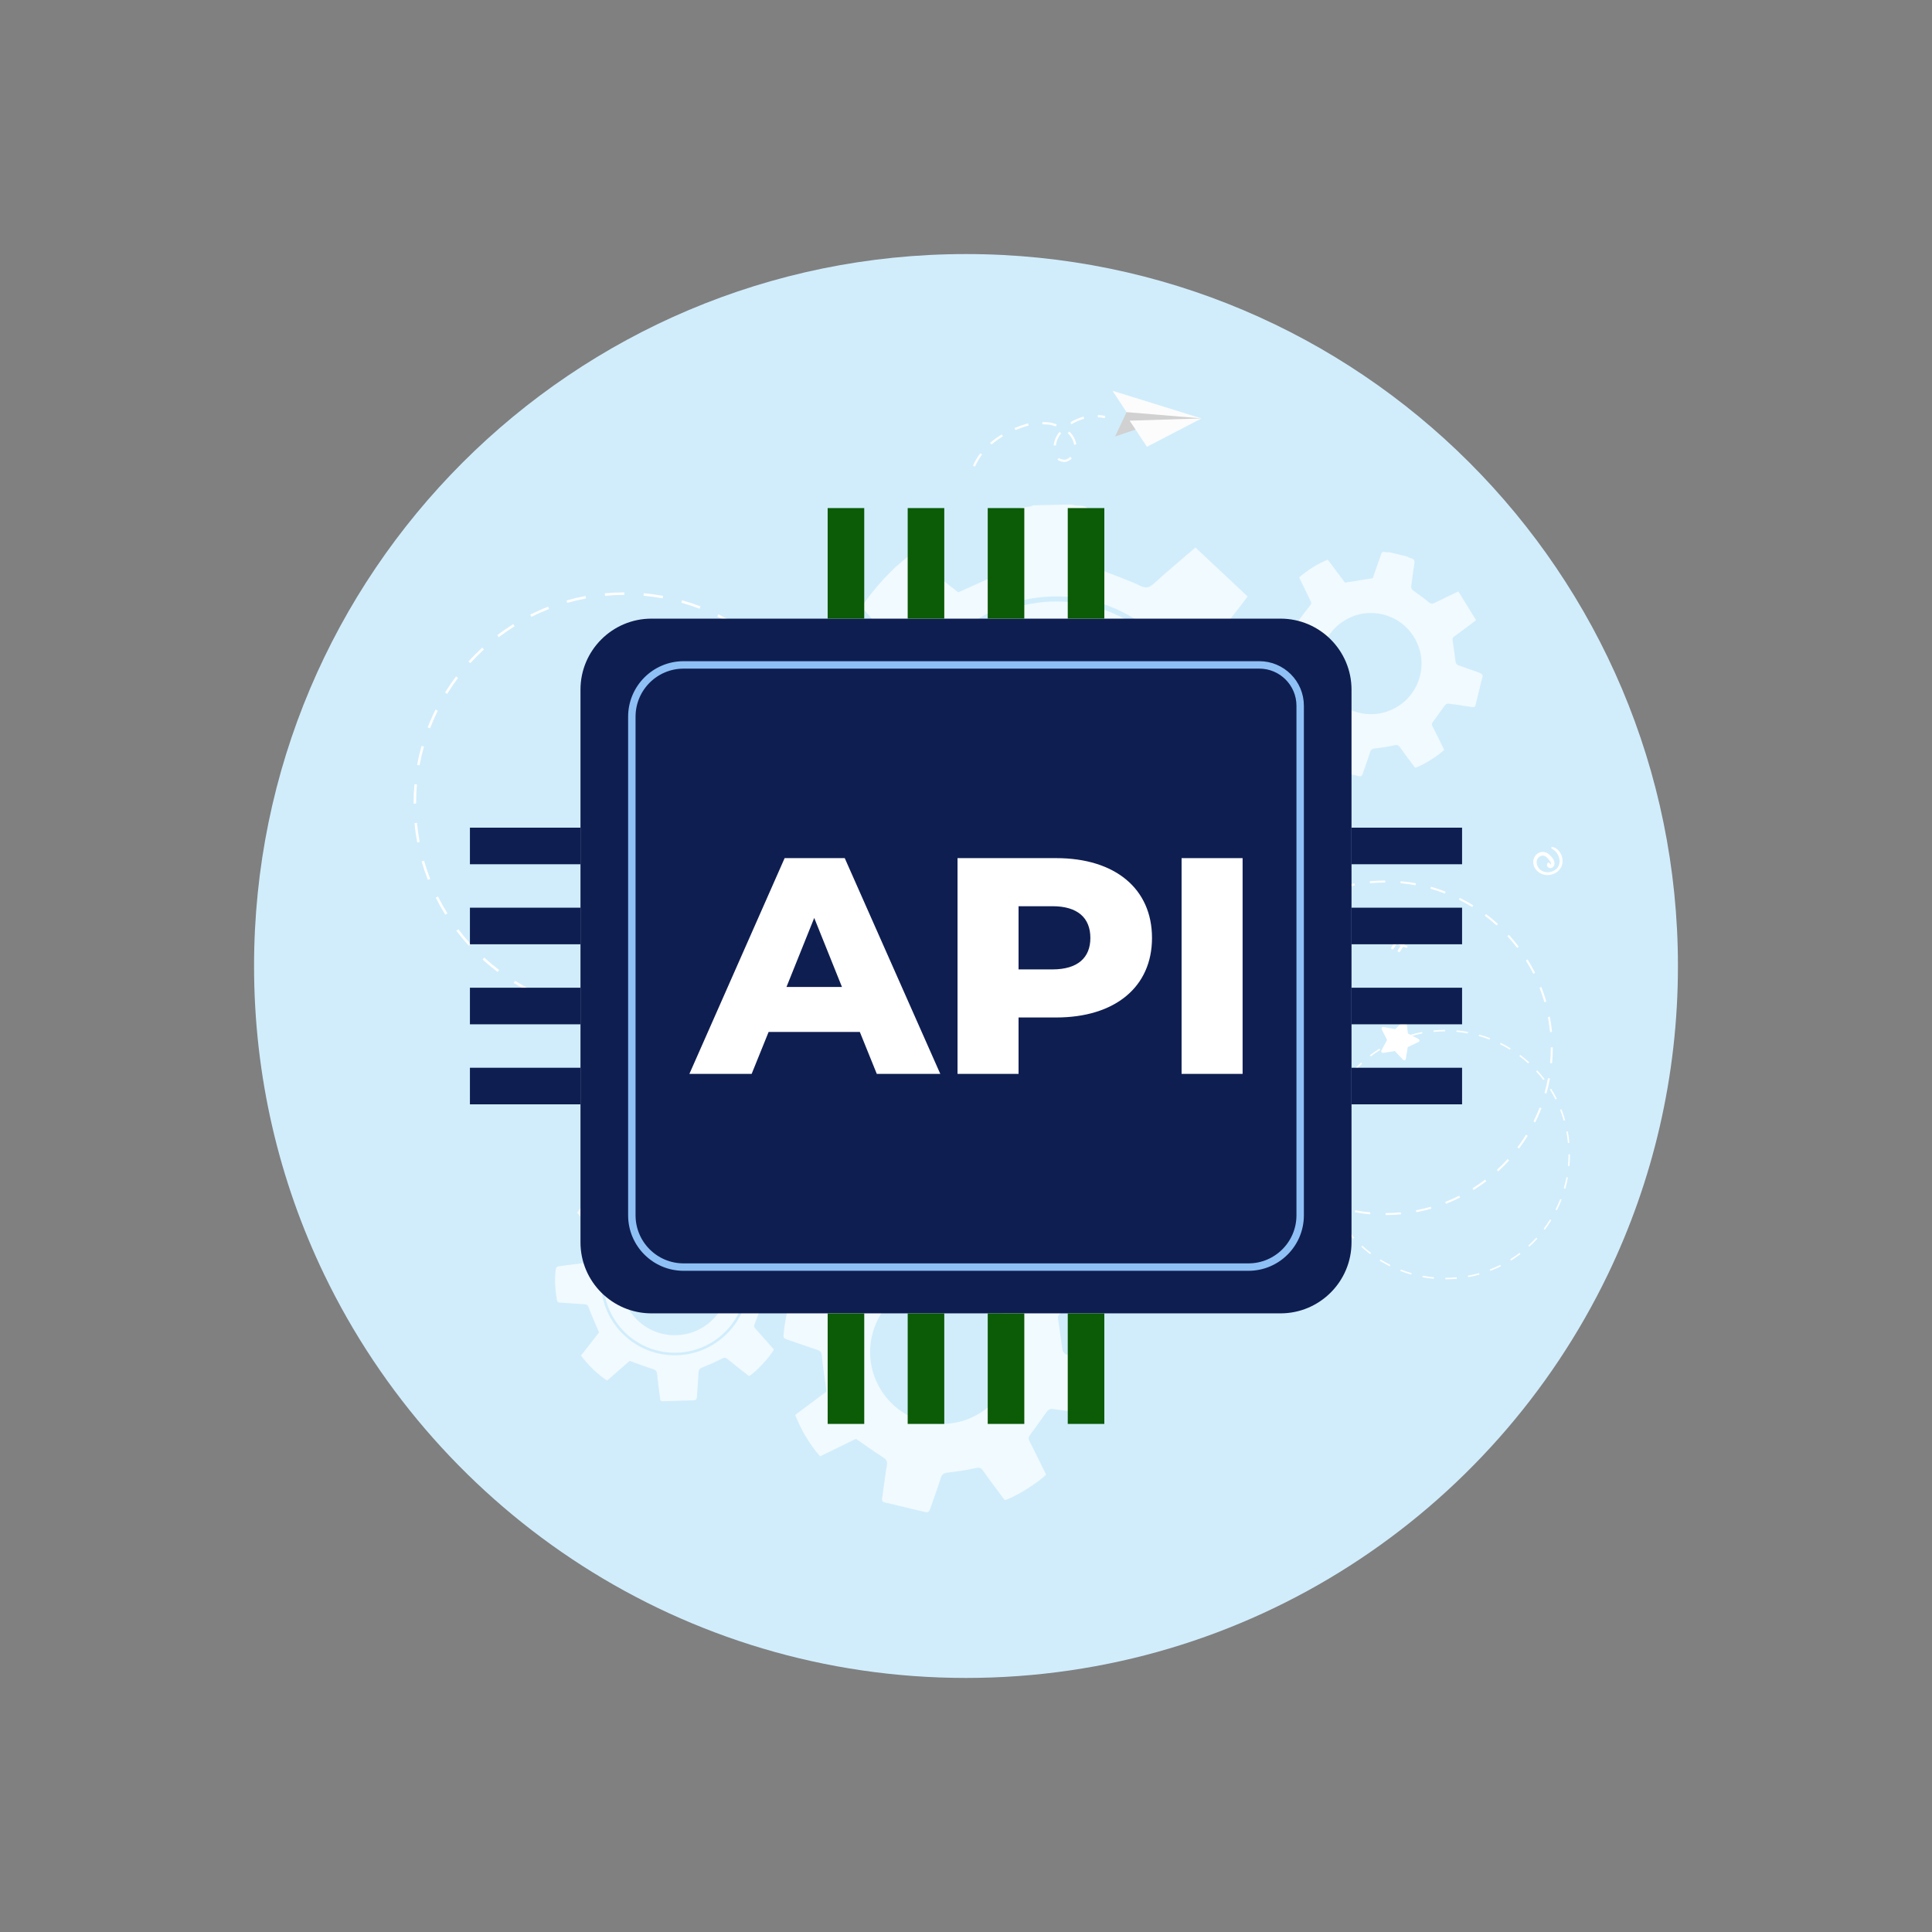 <?xml version="1.0" encoding="UTF-8"?>
<svg id="Layer_1" data-name="Layer 1" xmlns="http://www.w3.org/2000/svg" viewBox="0 0 2000 2000">
  <rect x="0" y="0" width="2000" height="2000" fill="#808080" stroke="none"/>
  <defs>
    <style>
      .cls-1, .cls-2 {
        opacity: .7;
      }

      .cls-3, .cls-2 {
        fill: #fff;
      }

      .cls-4 {
        fill: #d1d1d1;
      }

      .cls-5 {
        fill: #0f1e51;
      }

      .cls-6 {
        fill: none;
        stroke: #8ec0f5;
        stroke-linecap: round;
        stroke-linejoin: round;
        stroke-width: 7.69px;
      }

      .cls-7 {
        fill: #0b5b07;
      }

      .cls-8 {
        fill: #d1edfc;
      }

      .cls-9 {
        fill: #fcfcfc;
      }
    </style>
  </defs>
  <path class="cls-8" d="m1737,1000c0,114.46-26.09,222.82-72.65,319.47-119.02,247.05-371.77,417.53-664.35,417.53s-545.33-170.48-664.35-417.53c-46.56-96.65-72.65-205.01-72.65-319.47,0-407.03,329.97-737,737-737s737,329.97,737,737Z"/>
  <path class="cls-3" d="m646.77,1050.16v-2.58c6.64,0,13.34-.31,19.91-.92l.24,2.57c-6.65.61-13.43.92-20.15.93Zm-20.15-.9c-6.69-.61-13.41-1.53-19.98-2.75l.47-2.53c6.5,1.2,13.14,2.12,19.75,2.72l-.23,2.57Zm60.28-2.8l-.47-2.53c6.51-1.21,13.04-2.75,19.41-4.56l.71,2.48c-6.44,1.83-13.05,3.38-19.64,4.61Zm-99.91-4.54c-6.44-1.83-12.88-3.98-19.14-6.39l.93-2.4c6.18,2.39,12.54,4.52,18.91,6.32l-.7,2.48Zm138.68-6.49l-.93-2.4c6.17-2.4,12.3-5.11,18.23-8.07l1.15,2.3c-5.99,2.99-12.2,5.74-18.45,8.16Zm-176.28-8.06c-6-2.99-11.93-6.29-17.63-9.82l1.36-2.19c5.63,3.49,11.49,6.75,17.42,9.71l-1.15,2.31Zm212.33-9.95l-1.36-2.19c5.62-3.49,11.15-7.29,16.44-11.29l1.55,2.05c-5.35,4.05-10.94,7.89-16.63,11.42Zm-246.61-11.28c-5.35-4.04-10.57-8.37-15.53-12.89l1.73-1.9c4.9,4.46,10.06,8.75,15.34,12.74l-1.55,2.05Zm278.75-13.05l-1.74-1.9c4.89-4.46,9.63-9.21,14.1-14.1l1.9,1.74c-4.51,4.95-9.31,9.75-14.26,14.27Zm-308.56-14.09c-4.52-4.95-8.87-10.17-12.91-15.5l2.05-1.56c4,5.28,8.29,10.43,12.76,15.32l-1.9,1.74Zm335.72-15.69l-2.05-1.55c4-5.29,7.79-10.82,11.28-16.44l2.19,1.36c-3.53,5.69-7.37,11.29-11.41,16.64Zm-360.06-16.43c-3.54-5.69-6.85-11.62-9.85-17.61l2.3-1.15c2.96,5.92,6.24,11.77,9.73,17.4l-2.19,1.36Zm381.3-17.83l-2.31-1.15c2.96-5.93,5.67-12.07,8.06-18.24l2.4.93c-2.42,6.25-5.16,12.46-8.16,18.46Zm-399.33-18.22c-2.43-6.25-4.59-12.68-6.43-19.12l2.48-.71c1.82,6.37,3.95,12.72,6.35,18.9l-2.4.93Zm413.89-19.37l-2.48-.7c1.81-6.37,3.34-12.9,4.55-19.41l2.53.47c-1.22,6.59-2.77,13.2-4.6,19.64Zm-424.94-19.39c-1.23-6.58-2.17-13.3-2.78-19.98l2.57-.24c.61,6.6,1.54,13.25,2.75,19.74l-2.53.47Zm432.3-20.23l-2.57-.23c.6-6.57.91-13.27.91-19.91v-.5s2.58,0,2.58,0v.5c0,6.72-.31,13.5-.92,20.15Zm-433.45-19.9h-2.58v-.25c0-6.63.3-13.33.89-19.9l2.57.23c-.59,6.49-.88,13.11-.88,19.67v.25Zm430.84-20.67c-.62-6.6-1.55-13.24-2.77-19.74l2.53-.48c1.24,6.57,2.18,13.3,2.81,19.98l-2.57.24Zm-427.25-19l-2.53-.47c1.22-6.59,2.76-13.2,4.58-19.65l2.48.7c-1.8,6.37-3.32,12.9-4.52,19.41Zm419.89-20.14c-1.82-6.37-3.97-12.72-6.37-18.89l2.4-.94c2.44,6.24,4.61,12.67,6.45,19.12l-2.48.71Zm-409.06-18.19l-2.4-.93c2.41-6.25,5.15-12.46,8.14-18.47l2.31,1.15c-2.95,5.93-5.65,12.07-8.04,18.25Zm394.58-18.91c-2.97-5.92-6.25-11.77-9.75-17.39l2.19-1.36c3.55,5.69,6.87,11.61,9.87,17.6l-2.3,1.15Zm-376.85-16.76l-2.19-1.36c3.52-5.7,7.36-11.3,11.39-16.65l2.06,1.55c-3.99,5.29-7.78,10.83-11.26,16.46Zm355.78-17.04c-4-5.27-8.3-10.42-12.78-15.31l1.9-1.74c4.53,4.94,8.88,10.15,12.93,15.49l-2.05,1.56Zm-331.79-14.76l-1.91-1.73c4.51-4.96,9.3-9.77,14.25-14.29l1.74,1.9c-4.89,4.47-9.62,9.22-14.08,14.12Zm304.89-14.61c-4.9-4.45-10.07-8.73-15.36-12.72l1.55-2.06c5.35,4.03,10.58,8.36,15.54,12.87l-1.73,1.91Zm-275.49-12.27l-1.56-2.05c5.34-4.05,10.93-7.9,16.62-11.44l1.36,2.19c-5.62,3.5-11.14,7.3-16.42,11.31Zm243.67-11.7c-5.64-3.48-11.5-6.74-17.43-9.68l1.15-2.31c6,2.98,11.93,6.28,17.64,9.8l-1.35,2.19Zm-209.85-9.35l-1.15-2.3c5.99-3,12.2-5.76,18.44-8.19l.94,2.4c-6.17,2.4-12.29,5.12-18.22,8.09Zm174.17-8.36c-6.18-2.38-12.54-4.5-18.92-6.3l.7-2.48c6.45,1.82,12.89,3.96,19.14,6.37l-.93,2.4Zm-137.06-6.09l-.71-2.48c6.44-1.84,13.05-3.4,19.63-4.64l.47,2.53c-6.51,1.22-13.04,2.76-19.4,4.58Zm98.73-4.72c-6.5-1.2-13.15-2.1-19.75-2.69l.23-2.57c6.68.6,13.41,1.52,19.99,2.73l-.47,2.53Zm-59.58-2.63l-.24-2.56c6.65-.62,13.43-.94,20.15-.95v2.58c-6.64.01-13.34.33-19.91.94Z"/>
  <g class="cls-1">
    <path class="cls-3" d="m1096.66,622.68c-81.22-1.72-148.7,62.95-150.42,144.17-1.72,81.22,62.95,148.7,144.17,150.42,81.22,1.72,148.69-62.95,150.42-144.17,1.72-81.22-62.95-148.7-144.17-150.42Zm-.66,258.38h0c-61.35,1.36-112.19-47.26-113.55-108.62h0c-1.36-61.35,47.27-112.19,108.62-113.56h0c61.35-1.36,112.19,47.26,113.56,108.62h0c1.36,61.35-47.27,112.19-108.62,113.56Z"/>
    <path class="cls-3" d="m1337.63,731.91c-2.36-4.32-6.44-4.68-17.43-5.54-13.59-1.06-27.21-1.65-40.77-2.98-2.48-.24-5.85-2.55-6.85-4.78-6.47-14.4-12.12-29.17-18.69-43.52-1.91-4.18-2.19-6.77.78-10.43,10.47-12.89,20.6-26.05,30.84-39.13,1.66-2.12,3.25-4.3,6.06-8.04-18-16.89-35.8-33.59-54.05-50.71-15.27,13.16-29.34,24.9-42.9,37.2-4.78,4.34-8.13,5.39-14.54,2.31-13.09-6.3-27.06-10.77-40.5-16.38-2.06-.86-4.33-3.67-4.65-5.86-2.47-16.67-4.97-33.36-6.41-50.13-.7-8.05-4.1-10.66-11.51-10.39-2.85.1-5.74-.82-8.61-1.27-12.89.29-25.79.57-38.68.86-1.38.46-2.73,1.15-4.15,1.33-14.85,1.9-12.47.68-13.62,14.63-1.39,16.99-2.5,34-3.57,48.76-19.45,8.74-37.63,16.91-56.4,25.35-16.03-12.56-32.79-25.68-49.65-38.89-20.1,15.26-36.21,33.44-50.55,53.86,12.98,14.99,25.59,29.64,38.31,44.19,2.28,2.61,3.12,4.5,1.45,8.31-6.54,14.91-12.7,30.01-18.19,45.33-1.58,4.42-3.57,5.56-7.68,6.04-16.99,2.01-33.93,4.41-50.9,6.48-4.22.52-6.37,1.87-7.01,6.64-2.85,21.4-1.09,42.54,2.5,63.66.71,4.18,3.23,4.74,6.82,4.95,16.58,1.01,33.14,2.42,49.73,3.31,4.78.26,6.95,1.58,8.81,6.51,6.45,17.03,13.9,33.69,21.53,51.84-11.41,14.57-24.37,31.11-37.31,47.64,15.45,20.53,33.03,37.68,53.94,51.68,16.29-14.24,32.13-28.09,46.48-40.63,16.75,5.94,32.17,11.86,47.92,16.75,5.95,1.85,8.3,4.46,8.9,10.57,1.59,16.28,3.82,32.5,5.95,48.73.42,3.21.06,7.42,5.35,7.26,21.52-.64,43.03-1.26,64.55-1.91,4.57-.14,6.12-2.58,6.37-7.1.94-16.83,2.61-33.63,3.26-50.47.25-6.5,3.35-8.5,8.72-10.65,13.27-5.33,26.5-10.95,39.07-17.7,5.42-2.91,8.17-2.63,12.67,1.11,14.47,12,29.41,23.43,43.86,34.84,13.26-7.52,42.97-39.31,51.4-54.78-12.63-14.34-25.26-28.98-38.28-43.25-3.26-3.57-3.04-6.02-1.3-10.27,5.61-13.7,10.25-27.79,15.72-41.54.92-2.31,3.93-5.01,6.28-5.34,14.97-2.15,30.01-3.77,45.05-5.39,8.41-.91,11.8-1.24,13.41-4.45l-1.53-68.64Zm-138.54,148.19c-29.42,28.19-68.05,43.25-108.79,42.38-40.74-.86-78.7-17.54-106.89-46.96-28.2-29.42-43.25-68.05-42.38-108.79.86-40.74,17.54-78.7,46.96-106.9,29.42-28.19,68.05-43.25,108.79-42.38,40.74.86,78.7,17.54,106.9,46.96,28.19,29.42,43.25,68.05,42.38,108.79-.86,40.74-17.54,78.7-46.96,106.9Z"/>
  </g>
  <g class="cls-1">
    <path class="cls-3" d="m700.09,1252.67c-40.71-.86-74.54,31.55-75.4,72.27-.86,40.71,31.56,74.54,72.27,75.4,40.71.86,74.54-31.55,75.4-72.27.86-40.71-31.55-74.54-72.27-75.4Zm-.33,129.52h0c-30.75.68-56.24-23.69-56.92-54.45h0c-.68-30.75,23.69-56.24,54.45-56.92h0c30.75-.68,56.24,23.69,56.92,54.45h0c.68,30.75-23.69,56.24-54.45,56.92Z"/>
    <path class="cls-3" d="m820.88,1307.43c-1.18-2.17-3.23-2.35-8.74-2.78-6.81-.53-13.64-.83-20.44-1.49-1.24-.12-2.93-1.28-3.43-2.4-3.25-7.22-6.08-14.62-9.37-21.81-.96-2.09-1.1-3.4.39-5.23,5.25-6.46,10.33-13.06,15.46-19.61.83-1.06,1.63-2.15,3.04-4.03-9.02-8.47-17.94-16.84-27.09-25.42-7.65,6.6-14.7,12.48-21.5,18.65-2.4,2.17-4.07,2.7-7.29,1.16-6.56-3.16-13.56-5.4-20.3-8.21-1.03-.43-2.17-1.84-2.33-2.94-1.24-8.35-2.49-16.72-3.22-25.13-.35-4.03-2.06-5.34-5.77-5.21-1.43.05-2.88-.41-4.31-.64-6.46.14-12.93.29-19.39.43-.69.23-1.37.58-2.08.67-7.45.95-6.25.34-6.83,7.33-.7,8.52-1.25,17.05-1.79,24.44-9.75,4.38-18.86,8.48-28.27,12.71-8.04-6.29-16.43-12.87-24.89-19.49-10.07,7.65-18.15,16.76-25.34,27,6.5,7.51,12.83,14.86,19.2,22.15,1.14,1.31,1.56,2.26.73,4.17-3.28,7.47-6.37,15.04-9.12,22.72-.79,2.21-1.79,2.79-3.85,3.03-8.51,1.01-17.01,2.21-25.52,3.25-2.11.26-3.19.94-3.51,3.33-1.43,10.73-.55,21.32,1.25,31.91.36,2.1,1.62,2.37,3.42,2.48,8.31.51,16.61,1.21,24.93,1.66,2.4.13,3.48.79,4.42,3.26,3.23,8.54,6.97,16.89,10.79,25.98-5.72,7.31-12.21,15.59-18.7,23.88,7.75,10.29,16.56,18.89,27.04,25.91,8.16-7.14,16.11-14.08,23.3-20.37,8.4,2.98,16.13,5.94,24.02,8.4,2.98.93,4.16,2.23,4.46,5.3.8,8.16,1.91,16.29,2.98,24.43.21,1.61.03,3.72,2.68,3.64,10.78-.32,21.57-.63,32.36-.96,2.29-.07,3.07-1.29,3.2-3.56.47-8.44,1.31-16.86,1.63-25.3.13-3.26,1.68-4.26,4.37-5.34,6.65-2.67,13.28-5.49,19.59-8.87,2.72-1.46,4.1-1.32,6.35.56,7.25,6.02,14.74,11.75,21.98,17.46,6.65-3.77,21.54-19.7,25.77-27.46-6.33-7.19-12.66-14.53-19.19-21.68-1.63-1.79-1.52-3.02-.65-5.15,2.81-6.87,5.14-13.93,7.88-20.82.46-1.16,1.97-2.51,3.15-2.68,7.5-1.08,15.04-1.89,22.58-2.7,4.21-.45,5.92-.62,6.72-2.23l-.77-34.41Zm-69.45,74.28c-14.74,14.13-34.11,21.68-54.53,21.24-20.42-.43-39.45-8.79-53.58-23.54-14.13-14.75-21.68-34.11-21.24-54.53.43-20.42,8.79-39.45,23.54-53.58,14.75-14.13,34.11-21.68,54.53-21.24,20.42.43,39.45,8.79,53.58,23.54,14.13,14.75,21.68,34.11,21.24,54.53-.43,20.42-8.79,39.45-23.54,53.58Z"/>
  </g>
  <g>
    <g>
      <path class="cls-4" d="m1166.21,426.64l-11.86,25.17,23.01-7.69,66.43-10.99-45.48-10.03s-24.26-1.7-25.83-.99c-1.57.72-6.28,4.52-6.28,4.52Z"/>
      <polygon class="cls-9" points="1151.69 404.54 1243.79 433.14 1166.21 426.64 1151.69 404.54"/>
      <polygon class="cls-9" points="1187.32 462.49 1169.41 435.48 1243.79 433.14 1187.32 462.49"/>
    </g>
    <g>
      <path class="cls-3" d="m1008.05,480.31c.94-2,2.02-3.99,3.19-5.9,1.08-1.76,2.27-3.5,3.54-5.17l1.81,1.37c-1.22,1.61-2.37,3.29-3.41,4.99-1.13,1.84-2.16,3.75-3.07,5.68-.27.57-.53,1.14-.77,1.71l-2.08-.9c.26-.61.53-1.2.8-1.78Zm16.93-21.89c3.62-3.13,7.67-6.04,12.04-8.67l1.17,1.95c-4.26,2.56-8.21,5.4-11.72,8.44l-1.49-1.72Zm69.99,17.54c-.1-.12-.2-.24-.3-.36l1.77-1.42c.08.11.17.21.24.3,0,0,.05.05.2.14,1.08.66,4.18,1.65,6.25,1.17,1.74-.41,3.34-1.37,4.76-2.85l1.64,1.57c-1.71,1.79-3.75,3-5.89,3.5-2.87.67-6.59-.61-7.95-1.44-.32-.2-.56-.39-.73-.59Zm-44.72-32.87c4.47-1.87,9.17-3.5,13.99-4.84l.61,2.19c-4.72,1.31-9.34,2.91-13.72,4.74l-.88-2.09Zm41.46,13.24c.66-2.08,1.6-4.13,2.81-6.1.65-1.06,1.39-2.12,2.19-3.14l1.78,1.41c-.75.95-1.44,1.93-2.04,2.92-1.11,1.81-1.98,3.7-2.58,5.6-.43,1.35-.72,2.75-.86,4.18l-2.26-.23c.16-1.58.48-3.13.96-4.63Zm13.9-7.71l-.23-.22,1.54-1.67.25.24c3.78,3.58,6.32,8.35,6.97,13.08l-2.25.31c-.58-4.22-2.88-8.5-6.28-11.74Zm-26.5-11.67c2.64.03,7.41.18,9.74.8,1.81.48,3.46.99,5.02,1.54l-.76,2.14c-1.51-.53-3.1-1.02-4.85-1.49-1.53-.41-4.88-.67-9.18-.72l.03-2.27Zm28.88.28c4.24-2.63,8.86-4.63,13.72-5.92l.59,2.19c-4.64,1.24-9.05,3.14-13.1,5.66l-1.2-1.93Z"/>
      <path class="cls-3" d="m1136.47,431.92c2.48.1,4.91.4,7.24.89l.47-2.22c-2.45-.52-5.02-.83-7.62-.93l-.09,2.27Z"/>
    </g>
  </g>
  <path class="cls-2" d="m1527.65,695c-6.05-2.16-12.17-4.1-18.18-6.37-1.1-.42-2.35-1.88-2.53-3.02-1.17-7.34-1.92-14.76-3.15-22.09-.36-2.13-.16-3.35,1.64-4.65,6.35-4.57,12.57-9.31,18.84-14,1.02-.76,2.01-1.56,3.75-2.91-6.11-9.9-12.15-19.68-18.34-29.71-8.56,4.11-16.4,7.72-24.09,11.64-2.71,1.38-4.36,1.45-6.9-.74-5.18-4.47-10.98-8.22-16.4-12.43-.83-.65-1.52-2.2-1.4-3.24.93-7.88,1.84-15.78,3.25-23.59.67-3.75-.55-5.35-3.96-6.14-1.31-.3-2.51-1.08-3.76-1.64-5.9-1.46-11.8-2.91-17.7-4.37-.68.04-1.39.19-2.05.1-6.99-.96-5.76-1.22-7.99,4.98-2.72,7.56-5.32,15.16-7.62,21.74-9.92,1.58-19.19,3.06-28.77,4.59-5.75-7.68-11.75-15.71-17.8-23.79-11.02,4.47-20.58,10.75-29.62,18.28,4.06,8.41,7.99,16.63,11.99,24.81.72,1.47.86,2.43-.36,3.96-4.81,5.98-9.47,12.09-13.85,18.38-1.26,1.81-2.31,2.09-4.24,1.8-7.97-1.18-15.97-2.17-23.95-3.31-1.98-.28-3.13.07-4,2.16-3.93,9.38-5.73,19.21-6.69,29.26-.19,1.99.89,2.55,2.49,3.09,7.42,2.5,14.78,5.18,22.21,7.63,2.14.7,2.96,1.57,3.21,4.05.84,8.54,2.18,17.03,3.42,26.23-6.98,5.22-14.91,11.15-22.83,17.08,4.5,11.24,10.39,21.2,18.17,30.14,9.16-4.47,18.07-8.82,26.14-12.76,6.89,4.76,13.17,9.35,19.73,13.51,2.48,1.57,3.23,3.05,2.74,5.9-1.28,7.6-2.26,15.25-3.29,22.89-.2,1.51-.88,3.38,1.54,3.96,9.86,2.35,19.73,4.72,29.59,7.07,2.1.5,3.1-.42,3.77-2.45,2.5-7.54,5.32-14.97,7.69-22.55.91-2.92,2.57-3.45,5.28-3.77,6.69-.79,13.4-1.72,19.95-3.25,2.82-.66,4.04-.19,5.63,2.06,5.1,7.24,10.49,14.27,15.66,21.24,6.96-1.79,24.38-12.59,30.12-18.59-3.98-8.08-7.92-16.29-12.09-24.38-1.04-2.02-.64-3.11.67-4.83,4.24-5.54,8.08-11.38,12.26-16.96.7-.94,2.4-1.79,3.51-1.66,7.07.86,14.11,1.98,21.15,3.09,3.93.62,5.52.89,6.65-.37l7.75-31.4c-.54-2.26-2.35-2.92-7.25-4.66Zm-57.62,4.49c-6.93,28.07-35.3,45.21-63.37,38.28h0c-28.07-6.93-45.21-35.3-38.28-63.37h0c6.93-28.07,35.3-45.21,63.37-38.28h0c28.07,6.93,45.21,35.3,38.28,63.37h0Z"/>
  <path class="cls-2" d="m1129.33,1411.06c-8.6-3.06-17.31-5.82-25.84-9.06-1.56-.59-3.33-2.67-3.59-4.29-1.67-10.44-2.74-20.98-4.48-31.4-.51-3.03-.23-4.76,2.33-6.61,9.03-6.5,17.87-13.24,26.78-19.9,1.45-1.08,2.85-2.21,5.33-4.14-8.68-14.07-17.27-27.98-26.08-42.24-12.17,5.84-23.32,10.97-34.24,16.55-3.85,1.97-6.2,2.07-9.8-1.05-7.37-6.36-15.61-11.69-23.32-17.67-1.18-.92-2.16-3.13-1.98-4.6,1.32-11.21,2.62-22.43,4.62-33.53.96-5.33-.79-7.61-5.63-8.73-1.86-.43-3.56-1.53-5.34-2.33-8.39-2.07-16.77-4.14-25.16-6.21-.97.05-1.97.27-2.92.14-9.94-1.37-8.18-1.74-11.36,7.08-3.87,10.74-7.57,21.55-10.84,30.9-14.1,2.25-27.28,4.35-40.9,6.53-8.17-10.92-16.71-22.34-25.3-33.82-15.66,6.35-29.26,15.29-42.11,25.98,5.77,11.96,11.36,23.64,17.04,35.27,1.02,2.09,1.23,3.46-.52,5.63-6.83,8.5-13.46,17.18-19.69,26.13-1.8,2.58-3.28,2.97-6.02,2.56-11.33-1.67-22.7-3.08-34.04-4.71-2.82-.4-4.44.1-5.69,3.07-5.59,13.34-8.14,27.31-9.52,41.59-.27,2.83,1.26,3.63,3.54,4.39,10.55,3.55,21.01,7.36,31.57,10.84,3.04,1,4.21,2.24,4.56,5.75,1.19,12.14,3.09,24.21,4.86,37.28-9.93,7.43-21.19,15.85-32.46,24.28,6.4,15.98,14.76,30.14,25.84,42.85,13.02-6.36,25.68-12.54,37.16-18.14,9.79,6.77,18.73,13.29,28.05,19.21,3.52,2.24,4.59,4.33,3.9,8.39-1.82,10.81-3.21,21.68-4.67,32.55-.29,2.15-1.26,4.81,2.19,5.63,14.02,3.35,28.04,6.71,42.07,10.05,2.98.71,4.41-.6,5.36-3.48,3.55-10.72,7.57-21.29,10.93-32.06,1.3-4.16,3.65-4.91,7.5-5.36,9.51-1.12,19.05-2.45,28.36-4.61,4.01-.93,5.74-.27,8,2.93,7.25,10.29,14.92,20.29,22.26,30.2,9.89-2.54,34.66-17.9,42.81-26.43-5.66-11.48-11.26-23.15-17.19-34.66-1.48-2.88-.91-4.43.95-6.87,6.02-7.87,11.49-16.17,17.43-24.11,1-1.33,3.42-2.55,5-2.36,10.05,1.23,20.06,2.81,30.07,4.39,5.59.88,7.85,1.26,9.45-.53l11.02-44.64c-.77-3.21-3.34-4.15-10.3-6.63Zm-81.92,6.38c-9.85,39.9-50.18,64.27-90.08,54.42h0c-39.91-9.85-64.27-50.18-54.42-90.08h0c9.85-39.9,50.18-64.27,90.08-54.42h0c39.9,9.85,64.27,50.18,54.42,90.08h0Z"/>
  <g>
    <path class="cls-3" d="m1496.22,1324.31v-1.52c3.93,0,7.88-.18,11.77-.54l.14,1.52c-3.93.36-7.93.55-11.91.55Zm-11.91-.54c-3.95-.36-7.92-.91-11.81-1.62l.28-1.5c3.84.71,7.77,1.25,11.67,1.61l-.14,1.52Zm35.62-1.65l-.28-1.5c3.85-.72,7.71-1.62,11.47-2.69l.42,1.46c-3.81,1.08-7.71,2-11.6,2.72Zm-59.04-2.68c-3.81-1.08-7.61-2.35-11.31-3.78l.55-1.42c3.65,1.41,7.41,2.67,11.17,3.73l-.42,1.46Zm81.94-3.83l-.55-1.42c3.65-1.42,7.27-3.02,10.77-4.77l.68,1.36c-3.54,1.77-7.21,3.39-10.9,4.82Zm-104.16-4.76c-3.54-1.76-7.05-3.72-10.42-5.8l.8-1.29c3.33,2.06,6.79,3.99,10.29,5.73l-.68,1.36Zm125.47-5.88l-.8-1.29c3.32-2.06,6.59-4.31,9.71-6.67l.92,1.21c-3.16,2.39-6.47,4.66-9.83,6.75Zm-145.72-6.66c-3.16-2.38-6.25-4.95-9.18-7.61l1.02-1.13c2.9,2.64,5.95,5.17,9.07,7.52l-.92,1.21Zm164.71-7.71l-1.03-1.12c2.89-2.64,5.69-5.44,8.33-8.33l1.12,1.03c-2.67,2.93-5.5,5.76-8.43,8.43Zm-182.33-8.33c-2.67-2.92-5.24-6.01-7.63-9.16l1.21-.92c2.36,3.12,4.9,6.16,7.54,9.05l-1.12,1.03Zm198.37-9.27l-1.21-.92c2.36-3.12,4.6-6.39,6.67-9.72l1.29.8c-2.09,3.36-4.36,6.67-6.74,9.83Zm-212.76-9.71c-2.09-3.36-4.05-6.87-5.82-10.4l1.36-.68c1.75,3.5,3.68,6.96,5.75,10.28l-1.29.8Zm225.31-10.53l-1.36-.68c1.75-3.5,3.35-7.13,4.76-10.78l1.42.55c-1.43,3.69-3.05,7.36-4.82,10.91Zm-235.96-10.77c-1.44-3.69-2.71-7.49-3.8-11.3l1.46-.42c1.07,3.76,2.34,7.52,3.75,11.17l-1.42.55Zm244.57-11.44l-1.46-.42c1.07-3.76,1.97-7.62,2.69-11.47l1.5.28c-.72,3.9-1.64,7.8-2.72,11.61Zm-251.1-11.46c-.73-3.89-1.28-7.86-1.65-11.81l1.52-.14c.36,3.9.91,7.83,1.63,11.67l-1.5.28Zm255.45-11.96l-1.52-.14c.35-3.88.54-7.84.54-11.77v-.3s1.52,0,1.52,0v.3c0,3.97-.18,7.98-.54,11.91Zm-256.13-11.76h-1.52v-.15c0-3.92.18-7.87.53-11.76l1.52.14c-.35,3.84-.52,7.75-.52,11.62v.15Zm254.58-12.21c-.37-3.9-.92-7.83-1.64-11.66l1.49-.28c.73,3.89,1.29,7.86,1.66,11.8l-1.51.14Zm-252.46-11.23l-1.5-.28c.72-3.9,1.63-7.8,2.7-11.61l1.47.41c-1.06,3.76-1.96,7.62-2.67,11.47Zm248.11-11.9c-1.08-3.76-2.34-7.52-3.77-11.16l1.42-.55c1.44,3.69,2.72,7.49,3.81,11.3l-1.46.42Zm-241.71-10.75l-1.42-.55c1.43-3.69,3.04-7.36,4.81-10.91l1.36.68c-1.74,3.51-3.34,7.13-4.75,10.78Zm233.16-11.18c-1.75-3.5-3.69-6.95-5.76-10.27l1.29-.8c2.1,3.36,4.06,6.86,5.83,10.4l-1.36.68Zm-222.68-9.9l-1.29-.8c2.08-3.37,4.35-6.68,6.73-9.84l1.21.92c-2.36,3.13-4.6,6.4-6.65,9.72Zm210.23-10.07c-2.37-3.11-4.91-6.16-7.55-9.05l1.12-1.03c2.67,2.92,5.25,6,7.64,9.15l-1.21.92Zm-196.05-8.72l-1.13-1.02c2.67-2.93,5.5-5.77,8.42-8.44l1.03,1.12c-2.89,2.64-5.69,5.45-8.32,8.34Zm180.16-8.64c-2.9-2.63-5.95-5.16-9.08-7.51l.92-1.22c3.16,2.38,6.25,4.94,9.18,7.6l-1.02,1.13Zm-162.79-7.25l-.92-1.21c3.16-2.39,6.46-4.67,9.82-6.76l.8,1.29c-3.32,2.07-6.58,4.32-9.7,6.68Zm143.98-6.91c-3.33-2.06-6.8-3.98-10.3-5.72l.68-1.36c3.54,1.76,7.05,3.71,10.42,5.79l-.8,1.3Zm-124-5.53l-.68-1.36c3.54-1.77,7.21-3.4,10.89-4.84l.55,1.42c-3.64,1.42-7.27,3.03-10.76,4.78Zm102.92-4.94c-3.65-1.41-7.41-2.66-11.18-3.72l.41-1.46c3.81,1.07,7.62,2.34,11.31,3.77l-.55,1.42Zm-80.99-3.6l-.42-1.46c3.81-1.09,7.71-2.01,11.6-2.74l.28,1.5c-3.85.72-7.7,1.63-11.46,2.71Zm58.34-2.79c-3.84-.71-7.77-1.24-11.67-1.59l.14-1.52c3.95.35,7.92.9,11.81,1.61l-.28,1.5Zm-35.21-1.55l-.14-1.51c3.93-.37,7.94-.56,11.91-.56v1.52c-3.92,0-7.88.19-11.77.56Z"/>
    <path class="cls-3" d="m1434.36,1257.8v-2.04c5.26,0,10.57-.25,15.78-.73l.19,2.03c-5.27.49-10.64.73-15.97.74Zm-15.97-.72c-5.3-.48-10.63-1.21-15.84-2.18l.37-2.01c5.15.95,10.41,1.68,15.65,2.15l-.19,2.03Zm47.77-2.22l-.37-2.01c5.16-.96,10.33-2.18,15.38-3.61l.56,1.96c-5.11,1.45-10.34,2.68-15.56,3.65Zm-79.18-3.6c-5.11-1.45-10.21-3.15-15.16-5.07l.74-1.9c4.9,1.89,9.94,3.58,14.98,5.01l-.56,1.96Zm109.9-5.14l-.74-1.9c4.89-1.9,9.75-4.05,14.44-6.39l.91,1.83c-4.75,2.37-9.67,4.55-14.62,6.47Zm-139.69-6.38c-4.75-2.37-9.45-4.98-13.97-7.78l1.07-1.74c4.46,2.77,9.11,5.35,13.8,7.69l-.91,1.83Zm168.27-7.88l-1.08-1.73c4.45-2.76,8.83-5.77,13.02-8.94l1.23,1.63c-4.24,3.21-8.67,6.25-13.18,9.05Zm-195.43-8.94c-4.24-3.2-8.38-6.63-12.3-10.21l1.37-1.51c3.88,3.54,7.97,6.93,12.16,10.09l-1.23,1.63Zm220.9-10.34l-1.38-1.51c3.88-3.54,7.64-7.3,11.17-11.18l1.51,1.38c-3.58,3.92-7.38,7.73-11.3,11.31Zm-244.52-11.17c-3.58-3.92-7.03-8.06-10.23-12.29l1.63-1.23c3.17,4.18,6.57,8.27,10.11,12.14l-1.51,1.38Zm266.04-12.44l-1.63-1.23c3.17-4.19,6.17-8.57,8.94-13.03l1.73,1.08c-2.8,4.51-5.84,8.95-9.05,13.19Zm-285.33-13.02c-2.8-4.51-5.43-9.21-7.8-13.95l1.83-.91c2.35,4.69,4.94,9.33,7.71,13.79l-1.73,1.08Zm302.17-14.13l-1.83-.91c2.34-4.7,4.49-9.56,6.39-14.45l1.9.74c-1.92,4.95-4.09,9.87-6.46,14.63Zm-316.45-14.44c-1.92-4.95-3.64-10.05-5.09-15.16l1.96-.56c1.44,5.04,3.13,10.08,5.03,14.97l-1.9.74Zm328-15.35l-1.96-.56c1.43-5.04,2.64-10.22,3.6-15.38l2.01.37c-.97,5.22-2.2,10.46-3.65,15.57Zm-336.75-15.37c-.97-5.21-1.72-10.54-2.21-15.83l2.03-.19c.48,5.23,1.22,10.5,2.18,15.65l-2.01.38Zm342.59-16.03l-2.03-.19c.48-5.21.72-10.52.72-15.78v-.4s2.04,0,2.04,0v.4c0,5.33-.24,10.7-.73,15.97Zm-343.5-15.77h-2.04v-.2c0-5.26.24-10.56.71-15.77l2.03.18c-.46,5.15-.7,10.39-.7,15.58v.2Zm341.43-16.38c-.49-5.23-1.23-10.49-2.2-15.64l2.01-.38c.98,5.21,1.73,10.54,2.23,15.83l-2.03.19Zm-338.58-15.06l-2.01-.37c.96-5.23,2.18-10.46,3.63-15.57l1.96.56c-1.43,5.05-2.63,10.22-3.58,15.39Zm332.75-15.96c-1.44-5.04-3.14-10.08-5.05-14.97l1.9-.74c1.93,4.95,3.65,10.04,5.11,15.15l-1.96.56Zm-324.16-14.41l-1.9-.74c1.91-4.95,4.08-9.88,6.45-14.63l1.83.91c-2.34,4.7-4.48,9.57-6.37,14.46Zm312.69-14.99c-2.35-4.69-4.95-9.32-7.73-13.78l1.73-1.08c2.81,4.51,5.44,9.2,7.82,13.94l-1.83.91Zm-298.64-13.28l-1.74-1.07c2.79-4.51,5.83-8.95,9.03-13.2l1.63,1.23c-3.16,4.19-6.16,8.58-8.92,13.04Zm281.94-13.51c-3.17-4.18-6.58-8.26-10.13-12.13l1.51-1.38c3.59,3.92,7.03,8.05,10.25,12.28l-1.63,1.23Zm-262.94-11.7l-1.51-1.37c3.57-3.93,7.37-7.74,11.29-11.32l1.38,1.51c-3.87,3.54-7.63,7.31-11.16,11.19Zm241.61-11.58c-3.89-3.53-7.98-6.92-12.17-10.08l1.23-1.63c4.24,3.19,8.38,6.62,12.32,10.2l-1.37,1.51Zm-218.32-9.73l-1.23-1.63c4.23-3.21,8.66-6.26,13.17-9.07l1.08,1.73c-4.45,2.77-8.83,5.79-13.01,8.96Zm193.1-9.27c-4.47-2.76-9.12-5.34-13.81-7.67l.91-1.83c4.75,2.36,9.46,4.97,13.98,7.77l-1.07,1.74Zm-166.3-7.41l-.91-1.82c4.75-2.38,9.67-4.56,14.61-6.49l.74,1.9c-4.89,1.9-9.74,4.06-14.44,6.41Zm138.02-6.62c-4.9-1.89-9.94-3.57-14.99-4.99l.55-1.96c5.11,1.44,10.21,3.14,15.17,5.05l-.73,1.91Zm-108.61-4.83l-.56-1.96c5.1-1.46,10.34-2.69,15.56-3.67l.38,2.01c-5.16.97-10.33,2.19-15.38,3.63Zm78.24-3.74c-5.15-.95-10.42-1.67-15.65-2.14l.18-2.03c5.3.47,10.63,1.2,15.84,2.16l-.37,2.01Zm-47.22-2.08l-.19-2.03c5.27-.49,10.64-.74,15.97-.75v2.04c-5.26,0-10.57.26-15.78.75Z"/>
    <path class="cls-3" d="m1430.01,1087.45l5.91-10.85-5.56-11.03c-.63-1.26.45-2.7,1.83-2.44l12.12,2.28,8.75-8.71c1-.99,2.7-.41,2.87.99l1.58,12.26,10.97,5.65c1.25.64,1.22,2.44-.05,3.05l-11.14,5.29-1.97,12.2c-.22,1.39-1.94,1.92-2.9.9l-8.46-8.99-12.18,1.9c-1.39.22-2.42-1.26-1.75-2.49Z"/>
    <path class="cls-3" d="m1440.2,981.02l3.04-4.93-2.44-.99c-.53-.22-.79-.83-.57-1.36h0c.22-.53.82-.79,1.36-.57l2.81,1.14,2.72-4.43-2.61-1.06c-.53-.22-.79-.83-.57-1.36h0c.22-.53.82-.79,1.36-.57l2.98,1.21,3.15-5.07c.27-.43.81-.61,1.28-.42l.45.18c.6.24.83.96.5,1.51l-2.93,4.79,4.32,1.75,3.15-5.07c.27-.43.81-.61,1.28-.42l.5.2c.6.24.83.96.5,1.51l-2.93,4.79,2.44.99c.53.22.79.82.57,1.36h0c-.22.53-.82.79-1.36.57l-2.81-1.14-2.67,4.45,2.61,1.06c.53.22.79.82.57,1.36h0c-.22.53-.83.79-1.36.57l-2.98-1.21-3.22,5.23c-.27.43-.81.61-1.28.42l-.53-.22c-.6-.24-.83-.96-.5-1.51l3.04-4.93-4.32-1.75-3.22,5.23c-.27.43-.81.61-1.28.42l-.53-.22c-.6-.24-.83-.96-.5-1.51Zm11.01-3.95l2.72-4.43-4.32-1.75-2.72,4.43,4.32,1.75Z"/>
    <path class="cls-3" d="m1603.64,884.54c10.62,9.23,3.65,16.07-.53,13.61-1.79-1.06-2.32-3.39-.75-4.88.72-.68,2.19-.11,2.05.95-.12.88.86.92,1.08-.04.29-1.28-.83-2.59-1.56-3.52-1.68-2.19-3.83-5.05-6.91-4.94-4.6.16-8.57,5.57-4.79,11.9,5.45,9.14,21.34,5.92,22.22-4.93.48-5.9-2.95-11.56-8.18-14.23-1.02-.52-.17-1.91.8-1.71,7.35,1.58,11.48,9.94,10.29,17.02-1.22,7.27-7.84,11.92-14.97,12.1-7.48.19-14.62-5.02-15.15-12.8-.58-8.52,8.96-15.01,16.39-8.55Z"/>
  </g>
  <g>
    <g>
      <path class="cls-5" d="m674.42,640.41h651.16c40.57,0,73.51,32.94,73.51,73.51v572.16c0,40.57-32.94,73.51-73.51,73.51h-651.16c-40.57,0-73.51-32.94-73.51-73.51v-572.16c0-40.57,32.94-73.51,73.51-73.51Z"/>
      <path class="cls-6" d="m707.67,688.31h595.98c23.33,0,42.28,18.94,42.28,42.28v527.51c0,29.58-24.01,53.59-53.59,53.59h-584.67c-29.58,0-53.59-24.01-53.59-53.59v-516.19c0-29.58,24.01-53.59,53.59-53.59Z"/>
      <g>
        <g>
          <rect class="cls-7" x="1105.33" y="525.96" width="37.87" height="114.45" transform="translate(2248.54 1166.37) rotate(180)"/>
          <rect class="cls-7" x="1022.49" y="525.96" width="37.87" height="114.45" transform="translate(2082.85 1166.37) rotate(180)"/>
          <rect class="cls-7" x="939.64" y="525.96" width="37.87" height="114.45" transform="translate(1917.15 1166.37) rotate(180)"/>
          <rect class="cls-7" x="856.8" y="525.96" width="37.87" height="114.45" transform="translate(1751.46 1166.37) rotate(180)"/>
        </g>
        <g>
          <rect class="cls-7" x="856.8" y="1359.59" width="37.87" height="114.45"/>
          <rect class="cls-7" x="939.64" y="1359.59" width="37.87" height="114.45"/>
          <rect class="cls-7" x="1022.49" y="1359.59" width="37.87" height="114.45"/>
          <rect class="cls-7" x="1105.33" y="1359.59" width="37.87" height="114.45"/>
        </g>
      </g>
      <g>
        <g>
          <rect class="cls-5" x="524.75" y="818.51" width="37.87" height="114.45" transform="translate(1419.42 332.05) rotate(90)"/>
          <rect class="cls-5" x="524.75" y="901.35" width="37.87" height="114.45" transform="translate(1502.26 414.89) rotate(90)"/>
          <rect class="cls-5" x="524.75" y="984.2" width="37.87" height="114.45" transform="translate(1585.11 497.74) rotate(90)"/>
          <rect class="cls-5" x="524.75" y="1067.04" width="37.87" height="114.45" transform="translate(1667.95 580.58) rotate(90)"/>
        </g>
        <g>
          <rect class="cls-5" x="1437.38" y="1067.04" width="37.87" height="114.45" transform="translate(332.05 2580.58) rotate(-90)"/>
          <rect class="cls-5" x="1437.38" y="984.2" width="37.87" height="114.45" transform="translate(414.89 2497.74) rotate(-90)"/>
          <rect class="cls-5" x="1437.38" y="901.35" width="37.87" height="114.45" transform="translate(497.74 2414.89) rotate(-90)"/>
          <rect class="cls-5" x="1437.38" y="818.51" width="37.87" height="114.45" transform="translate(580.58 2332.05) rotate(-90)"/>
        </g>
      </g>
    </g>
    <g>
      <path class="cls-3" d="m890.11,1068.28h-94.45l-17.55,43.39h-64.45l98.59-223.35h62.22l98.91,223.35h-65.73l-17.55-43.39Zm-18.51-46.58l-28.72-71.47-28.72,71.47h57.43Z"/>
      <path class="cls-3" d="m1192.55,970.97c0,50.73-38.28,82.32-99.22,82.32h-38.93v58.39h-63.17v-223.35h102.1c60.94,0,99.22,31.59,99.22,82.64Zm-63.81,0c0-20.74-13.08-32.86-39.25-32.86h-35.09v65.41h35.09c26.17,0,39.25-12.12,39.25-32.54Z"/>
      <path class="cls-3" d="m1223.17,888.33h63.17v223.35h-63.17v-223.35Z"/>
    </g>
  </g>
</svg>